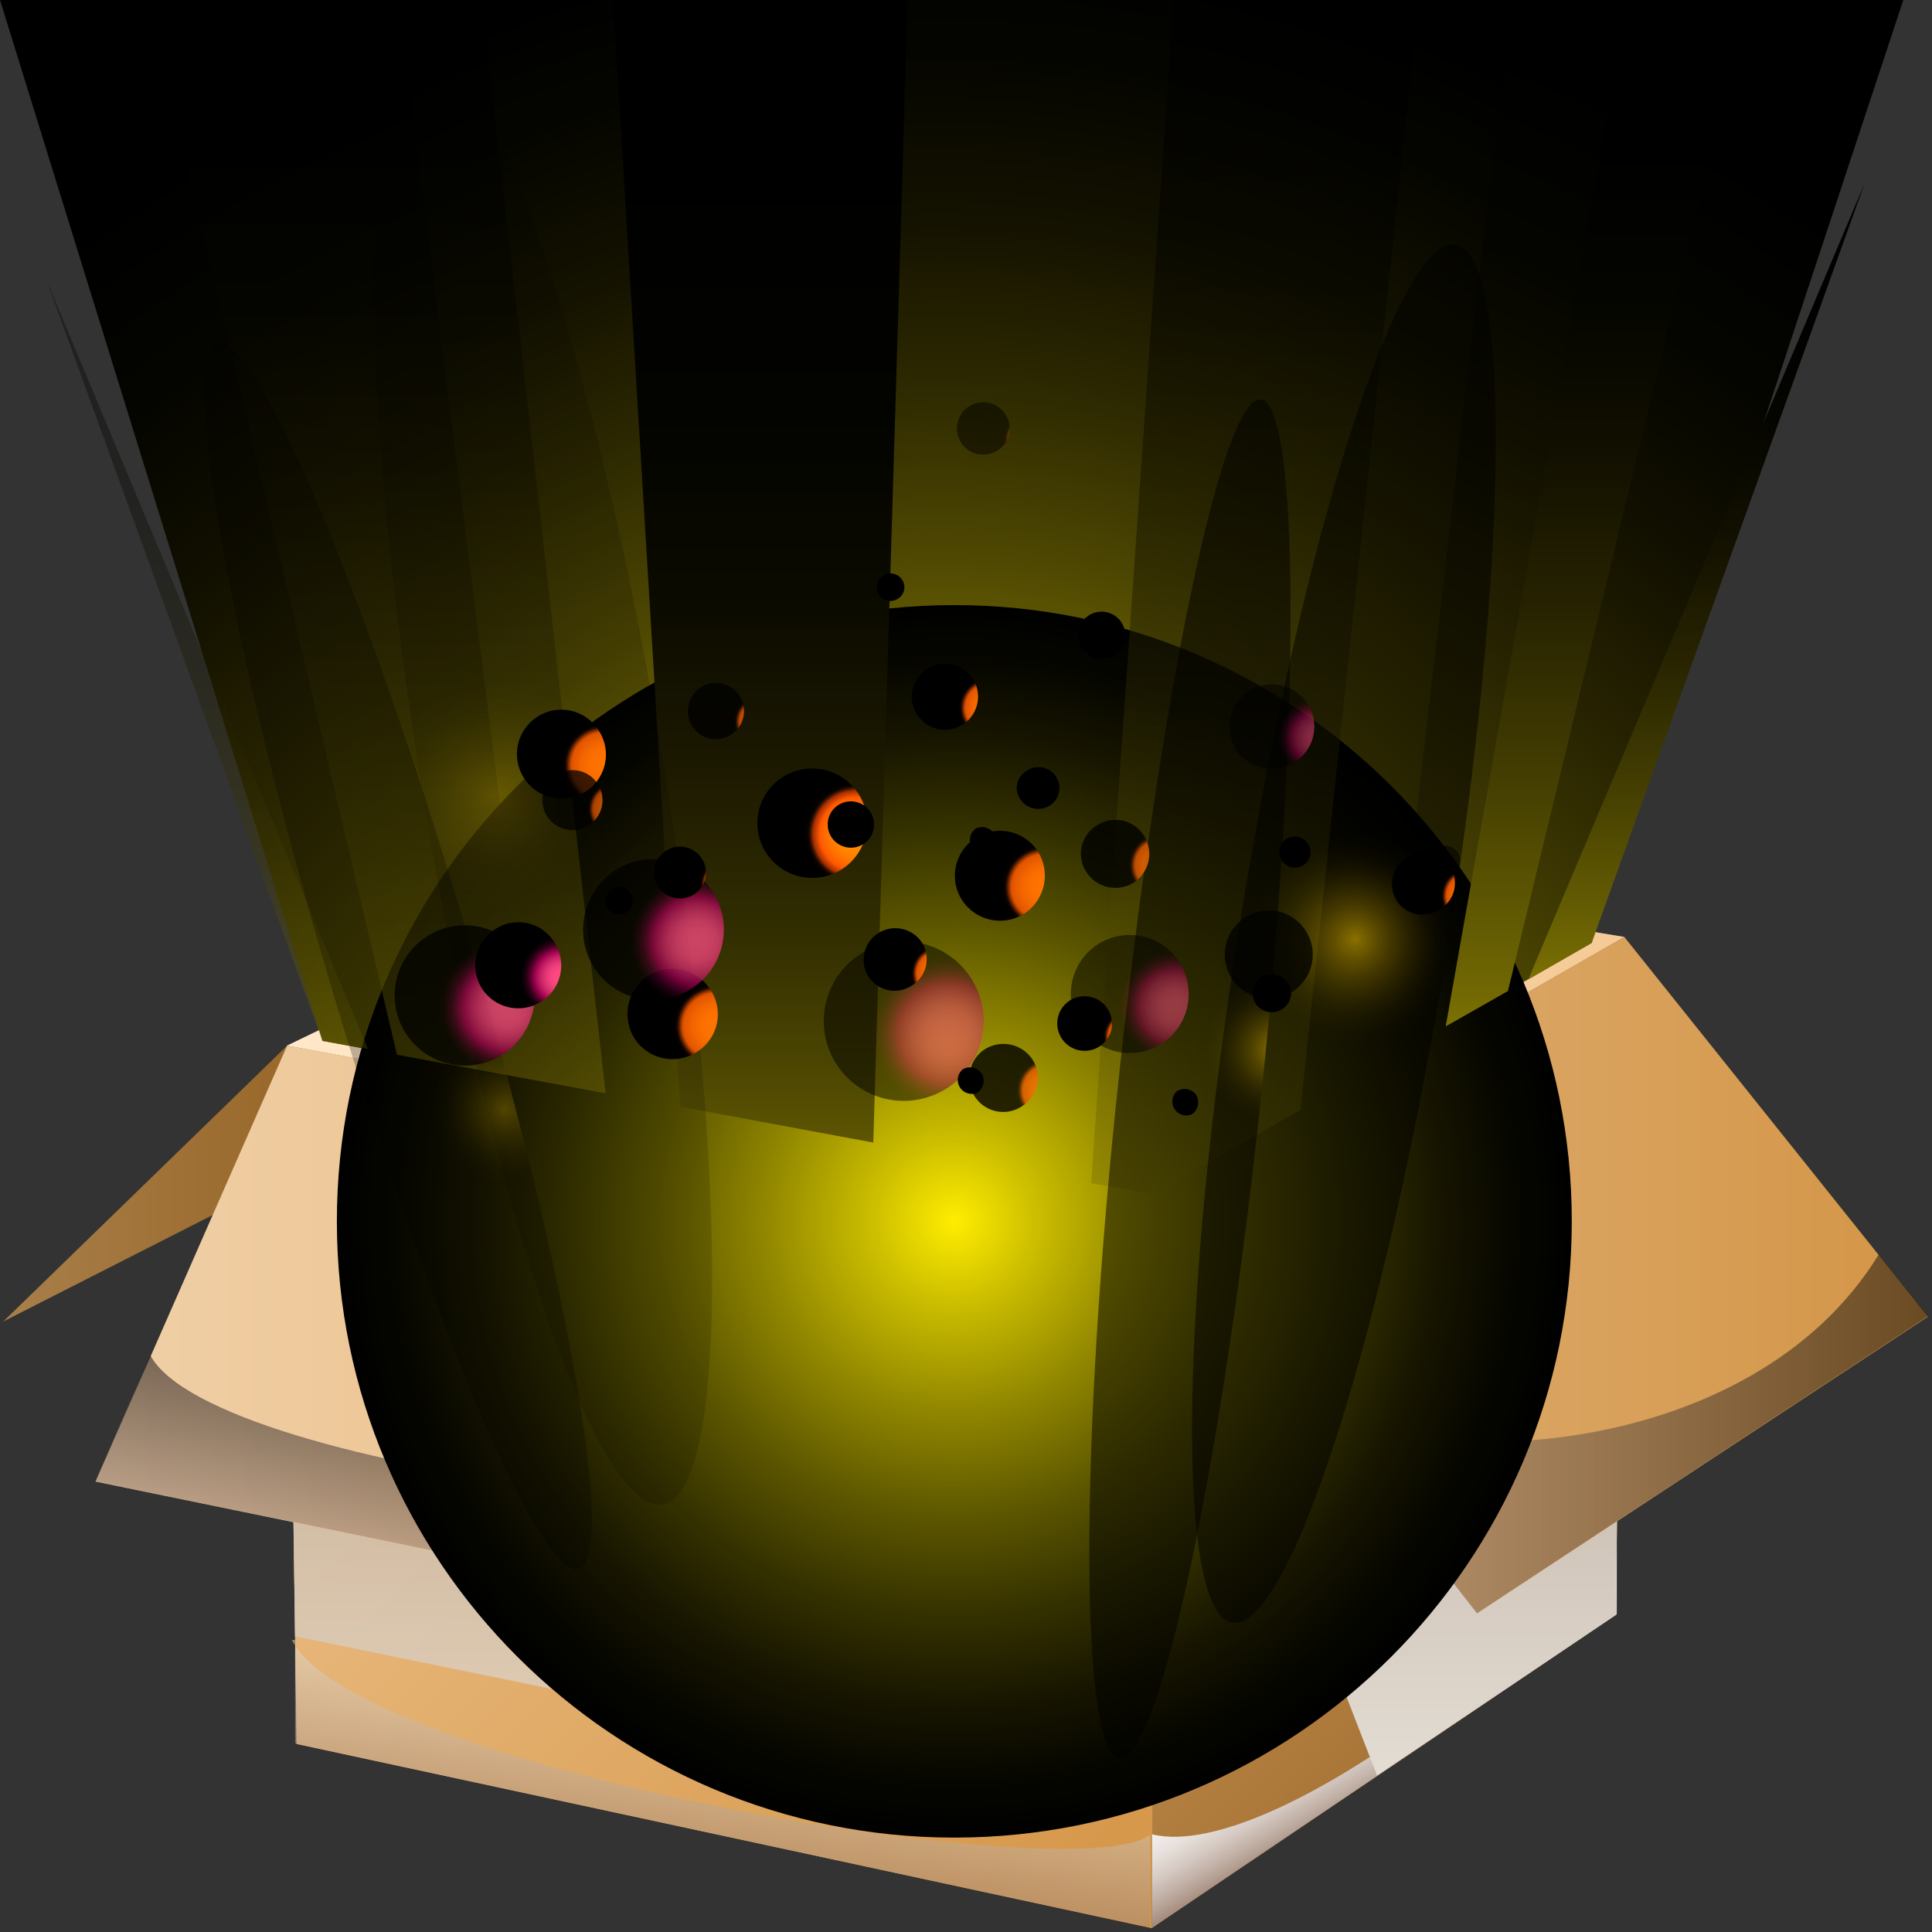 <svg xmlns="http://www.w3.org/2000/svg" width="94" height="94" viewBox="0 0 94 94"><rect x="0" y="0" width="94" height="94" fill="#333333" stroke="none"/><defs><linearGradient id="be7ga" x1=".16" x2="14.05" y1="57.6" y2="57.6" gradientUnits="userSpaceOnUse"><stop offset="0" stop-color="#a87f4a"/><stop offset="1" stop-color="#99682a"/></linearGradient><linearGradient id="be7gb" x1="13.96" x2="79.03" y1="48.79" y2="48.79" gradientUnits="userSpaceOnUse"><stop offset="0" stop-color="#ffe7c9"/><stop offset="1" stop-color="#f5ca95"/></linearGradient><linearGradient id="be7gc" x1="15.69" x2="77.44" y1="48.8" y2="48.8" gradientUnits="userSpaceOnUse"><stop offset="0" stop-color="#a37033"/><stop offset="1" stop-color="#a3753e"/></linearGradient><linearGradient id="be7gd" x1="56.72" x2="14.19" y1="93.11" y2="50.65" gradientUnits="userSpaceOnUse"><stop offset="0" stop-color="#d49546"/><stop offset="1" stop-color="#f0c692"/></linearGradient><linearGradient id="be7ge" x1="77.52" x2="56.35" y1="79.66" y2="58.54" gradientUnits="userSpaceOnUse"><stop offset="0" stop-color="#a37033"/><stop offset="1" stop-color="#d4a05f"/></linearGradient><linearGradient id="be7gf" x1="34.61" x2="35.76" y1="90.03" y2="83.57" gradientUnits="userSpaceOnUse"><stop offset="0" stop-color="#a48a7b"/><stop offset="1" stop-color="#e3ddd3"/></linearGradient><linearGradient id="be7gg" x1="68.9" x2="65.77" y1="86.36" y2="80.94" gradientUnits="userSpaceOnUse"><stop offset="0" stop-color="#a48a7b"/><stop offset=".15" stop-color="#beaca1"/><stop offset=".31" stop-color="#d6cac3"/><stop offset=".47" stop-color="#e8e1dd"/><stop offset=".64" stop-color="#f5f2f0"/><stop offset=".81" stop-color="#fcfcfb"/><stop offset="1" stop-color="#fff"/></linearGradient><linearGradient id="be7gh" x1="38.73" x2="77.44" y1="48.8" y2="48.8" gradientUnits="userSpaceOnUse"><stop offset="0" stop-color="#b38246"/><stop offset="1" stop-color="#e3ac68"/></linearGradient><linearGradient id="be7gi" x1="35.08" x2="35.08" y1="86.88" y2="50.88" gradientUnits="userSpaceOnUse"><stop offset="0" stop-color="#e3ddd3"/><stop offset="1" stop-color="#a48a7b"/></linearGradient><linearGradient id="be7gj" x1="67.63" x2="67.63" y1="86.38" y2="45.59" gradientUnits="userSpaceOnUse"><stop offset="0" stop-color="#e3ddd3"/><stop offset="1" stop-color="#a48a7b"/></linearGradient><linearGradient id="be7gk" x1="4.65" x2="56.22" y1="65.86" y2="65.86" gradientUnits="userSpaceOnUse"><stop offset="0" stop-color="#f0d0a8"/><stop offset="1" stop-color="#e6b06c"/></linearGradient><linearGradient id="be7gl" x1="56.22" x2="93.8" y1="62.05" y2="62.05" gradientUnits="userSpaceOnUse"><stop offset="0" stop-color="#deb27a"/><stop offset="1" stop-color="#d49546"/></linearGradient><linearGradient id="be7gm" x1="26.94" x2="28.74" y1="77.26" y2="67.02" gradientUnits="userSpaceOnUse"><stop offset="0" stop-color="#a48a7b"/><stop offset="1"/></linearGradient><linearGradient id="be7gn" x1="63.74" x2="93.81" y1="69.76" y2="69.76" gradientUnits="userSpaceOnUse"><stop offset="0" stop-color="#a48a7b"/><stop offset="1"/></linearGradient><radialGradient id="be7go" cx="46.72" cy="72.05" r="76.92" gradientUnits="userSpaceOnUse"><stop offset="0" stop-color="#ffe906"/><stop offset=".09" stop-color="#d7c405"/><stop offset=".22" stop-color="#9f9104"/><stop offset=".35" stop-color="#6e6503"/><stop offset=".49" stop-color="#464002"/><stop offset=".62" stop-color="#282401"/><stop offset=".74" stop-color="#121000"/><stop offset=".86" stop-color="#040400"/><stop offset=".97"/></radialGradient><radialGradient id="be7gp" cx="45.81" cy="57.05" r="61.86" gradientUnits="userSpaceOnUse"><stop offset="0" stop-color="#ffe906"/><stop offset=".03" stop-color="#f2dd06"/><stop offset=".18" stop-color="#b3a304"/><stop offset=".34" stop-color="#7c7103"/><stop offset=".48" stop-color="#504902"/><stop offset=".62" stop-color="#2d2901"/><stop offset=".75" stop-color="#141200"/><stop offset=".88" stop-color="#050500"/><stop offset=".97"/></radialGradient><radialGradient id="be7gq" cx="46.43" cy="59.43" r="30.04" gradientUnits="userSpaceOnUse"><stop offset="0" stop-color="#ffed00"/><stop offset=".13" stop-color="#cdbf00"/><stop offset=".31" stop-color="#908600"/><stop offset=".48" stop-color="#5c5600"/><stop offset=".64" stop-color="#343100"/><stop offset=".78" stop-color="#181600"/><stop offset=".91" stop-color="#060600"/><stop offset="1"/></radialGradient><linearGradient id="be7gr" x1="18.35" x2="18.35" y1="75.15" y2="5.39" gradientUnits="userSpaceOnUse"><stop offset="0" stop-color="#ffe906"/><stop offset=".04" stop-color="#edd806"/><stop offset=".19" stop-color="#afa004"/><stop offset=".34" stop-color="#7a6f03"/><stop offset=".48" stop-color="#4e4702"/><stop offset=".62" stop-color="#2c2801"/><stop offset=".75" stop-color="#141200"/><stop offset=".87" stop-color="#050500"/><stop offset=".97"/></linearGradient><linearGradient id="be7gs" x1="61.05" x2="61.05" y1="82.08" y2="5.89" gradientUnits="userSpaceOnUse"><stop offset="0" stop-color="#ffe906"/><stop offset=".03" stop-color="#f2dd06"/><stop offset=".18" stop-color="#b3a304"/><stop offset=".34" stop-color="#7c7103"/><stop offset=".48" stop-color="#504902"/><stop offset=".62" stop-color="#2d2901"/><stop offset=".75" stop-color="#141200"/><stop offset=".88" stop-color="#050500"/><stop offset=".97"/></linearGradient><linearGradient id="be7gt" x1="37.01" x2="37.01" y1="78.54" y2="5.63" gradientUnits="userSpaceOnUse"><stop offset="0" stop-color="#ffe906"/><stop offset=".07" stop-color="#d0be05"/><stop offset=".16" stop-color="#9f9204"/><stop offset=".25" stop-color="#756b03"/><stop offset=".35" stop-color="#514a02"/><stop offset=".45" stop-color="#332f01"/><stop offset=".56" stop-color="#1d1a01"/><stop offset=".67" stop-color="#0c0b00"/><stop offset=".8" stop-color="#030300"/><stop offset=".97"/></linearGradient><linearGradient id="be7gu" x1="77.68" x2="77.68" y1="70.6" y2="5.05" gradientUnits="userSpaceOnUse"><stop offset="0" stop-color="#ffe906"/><stop offset=".09" stop-color="#d7c405"/><stop offset=".22" stop-color="#9f9104"/><stop offset=".35" stop-color="#6e6503"/><stop offset=".49" stop-color="#464002"/><stop offset=".62" stop-color="#282401"/><stop offset=".74" stop-color="#121000"/><stop offset=".86" stop-color="#040400"/><stop offset=".97"/></linearGradient><linearGradient id="be7gv" x1="82.53" x2="82.53" y1="63.67" y2="12.84" gradientUnits="userSpaceOnUse"><stop offset="0" stop-color="#ffe906"/><stop offset=".09" stop-color="#d7c405"/><stop offset=".22" stop-color="#9f9104"/><stop offset=".35" stop-color="#6e6503"/><stop offset=".49" stop-color="#464002"/><stop offset=".62" stop-color="#282401"/><stop offset=".74" stop-color="#121000"/><stop offset=".86" stop-color="#040400"/><stop offset=".97"/></linearGradient><linearGradient id="be7gw" x1="10.07" x2="10.07" y1="66.48" y2="17.43" gradientUnits="userSpaceOnUse"><stop offset="0" stop-color="#ffe906"/><stop offset=".09" stop-color="#d7c405"/><stop offset=".22" stop-color="#9f9104"/><stop offset=".35" stop-color="#6e6503"/><stop offset=".49" stop-color="#464002"/><stop offset=".62" stop-color="#282401"/><stop offset=".74" stop-color="#121000"/><stop offset=".86" stop-color="#040400"/><stop offset=".97"/></linearGradient><radialGradient id="be7gx" cx="24.07" cy="38.71" r="5.86" gradientUnits="userSpaceOnUse"><stop offset="0" stop-color="#fc0"/><stop offset=".08" stop-color="#d9ae00"/><stop offset=".22" stop-color="#a08000"/><stop offset=".36" stop-color="#6f5900"/><stop offset=".5" stop-color="#473900"/><stop offset=".63" stop-color="#282000"/><stop offset=".76" stop-color="#120e00"/><stop offset=".89" stop-color="#050400"/><stop offset="1"/></radialGradient><radialGradient id="be7gy" cx="65.95" cy="45.7" r="5.09" gradientUnits="userSpaceOnUse"><stop offset="0" stop-color="#fc0"/><stop offset=".08" stop-color="#d9ae00"/><stop offset=".22" stop-color="#a08000"/><stop offset=".36" stop-color="#6f5900"/><stop offset=".5" stop-color="#473900"/><stop offset=".63" stop-color="#282000"/><stop offset=".76" stop-color="#120e00"/><stop offset=".89" stop-color="#050400"/><stop offset="1"/></radialGradient><radialGradient id="be7gz" cx="24.54" cy="53.97" r="3.55" gradientUnits="userSpaceOnUse"><stop offset="0" stop-color="#fc0"/><stop offset=".08" stop-color="#d9ae00"/><stop offset=".22" stop-color="#a08000"/><stop offset=".36" stop-color="#6f5900"/><stop offset=".5" stop-color="#473900"/><stop offset=".63" stop-color="#282000"/><stop offset=".76" stop-color="#120e00"/><stop offset=".89" stop-color="#050400"/><stop offset="1"/></radialGradient><radialGradient id="be7gA" cx="62.17" cy="51.06" r="3.56" gradientUnits="userSpaceOnUse"><stop offset="0" stop-color="#fc0"/><stop offset=".08" stop-color="#d9ae00"/><stop offset=".22" stop-color="#a08000"/><stop offset=".36" stop-color="#6f5900"/><stop offset=".5" stop-color="#473900"/><stop offset=".63" stop-color="#282000"/><stop offset=".76" stop-color="#120e00"/><stop offset=".89" stop-color="#050400"/><stop offset="1"/></radialGradient><radialGradient id="be7gB" cx="34.85" cy="49.92" r="2.2" gradientUnits="userSpaceOnUse"><stop offset=".03" stop-color="#ff7300"/><stop offset=".3" stop-color="#fc7000"/><stop offset=".52" stop-color="#f26500"/><stop offset=".73" stop-color="#e15400"/><stop offset=".8" stop-color="#832d00"/><stop offset=".81" stop-color="#622100"/><stop offset=".82" stop-color="#591e00"/><stop offset=".83" stop-color="#561d00"/><stop offset=".84" stop-color="#3b1400"/><stop offset=".85" stop-color="#250c00"/><stop offset=".87" stop-color="#140700"/><stop offset=".89" stop-color="#090300"/><stop offset=".92" stop-color="#020100"/><stop offset="1"/></radialGradient><radialGradient id="be7gC" cx="51" cy="53.05" r="1.67" gradientUnits="userSpaceOnUse"><stop offset=".03" stop-color="#ff7300"/><stop offset=".3" stop-color="#fc7000"/><stop offset=".52" stop-color="#f26500"/><stop offset=".73" stop-color="#e15400"/><stop offset=".8" stop-color="#832d00"/><stop offset=".81" stop-color="#622100"/><stop offset=".82" stop-color="#591e00"/><stop offset=".83" stop-color="#561d00"/><stop offset=".84" stop-color="#3b1400"/><stop offset=".85" stop-color="#250c00"/><stop offset=".87" stop-color="#140700"/><stop offset=".89" stop-color="#090300"/><stop offset=".92" stop-color="#020100"/><stop offset="1"/></radialGradient><radialGradient id="be7gD" cx="36.98" cy="35.11" r="1.36" gradientUnits="userSpaceOnUse"><stop offset=".03" stop-color="#ff7300"/><stop offset=".3" stop-color="#fc7000"/><stop offset=".52" stop-color="#f26500"/><stop offset=".73" stop-color="#e15400"/><stop offset=".8" stop-color="#832d00"/><stop offset=".81" stop-color="#622100"/><stop offset=".82" stop-color="#591e00"/><stop offset=".83" stop-color="#561d00"/><stop offset=".84" stop-color="#3b1400"/><stop offset=".85" stop-color="#250c00"/><stop offset=".87" stop-color="#140700"/><stop offset=".89" stop-color="#090300"/><stop offset=".92" stop-color="#020100"/><stop offset="1"/></radialGradient><radialGradient id="be7gE" cx="56.47" cy="42.1" r="1.68" gradientUnits="userSpaceOnUse"><stop offset=".03" stop-color="#ff7300"/><stop offset=".3" stop-color="#fc7000"/><stop offset=".52" stop-color="#f26500"/><stop offset=".73" stop-color="#e15400"/><stop offset=".8" stop-color="#832d00"/><stop offset=".81" stop-color="#622100"/><stop offset=".82" stop-color="#591e00"/><stop offset=".83" stop-color="#561d00"/><stop offset=".84" stop-color="#3b1400"/><stop offset=".85" stop-color="#250c00"/><stop offset=".87" stop-color="#140700"/><stop offset=".89" stop-color="#090300"/><stop offset=".92" stop-color="#020100"/><stop offset="1"/></radialGradient><radialGradient id="be7gF" cx="48.16" cy="34.44" r="1.62" gradientUnits="userSpaceOnUse"><stop offset=".03" stop-color="#ff7300"/><stop offset=".3" stop-color="#fc7000"/><stop offset=".52" stop-color="#f26500"/><stop offset=".73" stop-color="#e15400"/><stop offset=".8" stop-color="#832d00"/><stop offset=".81" stop-color="#622100"/><stop offset=".82" stop-color="#591e00"/><stop offset=".83" stop-color="#561d00"/><stop offset=".84" stop-color="#3b1400"/><stop offset=".85" stop-color="#250c00"/><stop offset=".87" stop-color="#140700"/><stop offset=".89" stop-color="#090300"/><stop offset=".92" stop-color="#020100"/><stop offset="1"/></radialGradient><radialGradient id="be7gG" cx="46.13" cy="50.26" r="3.9" gradientUnits="userSpaceOnUse"><stop offset=".03" stop-color="#ff4a84"/><stop offset=".16" stop-color="#fc4882"/><stop offset=".28" stop-color="#f1407d"/><stop offset=".38" stop-color="#df3373"/><stop offset=".48" stop-color="#c72166"/><stop offset=".58" stop-color="#a70a55"/><stop offset=".62" stop-color="#99004d"/><stop offset=".64" stop-color="#8b0046"/><stop offset=".71" stop-color="#5a002d"/><stop offset=".78" stop-color="#33001a"/><stop offset=".85" stop-color="#17000c"/><stop offset=".91" stop-color="#060003"/><stop offset=".95"/></radialGradient><radialGradient id="be7gH" cx="57.17" cy="48.96" r="2.88" gradientUnits="userSpaceOnUse"><stop offset=".03" stop-color="#ff4a84"/><stop offset=".16" stop-color="#fc4882"/><stop offset=".28" stop-color="#f1407d"/><stop offset=".38" stop-color="#df3373"/><stop offset=".48" stop-color="#c72166"/><stop offset=".58" stop-color="#a70a55"/><stop offset=".62" stop-color="#99004d"/><stop offset=".64" stop-color="#8b0046"/><stop offset=".71" stop-color="#5a002d"/><stop offset=".78" stop-color="#33001a"/><stop offset=".85" stop-color="#17000c"/><stop offset=".91" stop-color="#060003"/><stop offset=".95"/></radialGradient><radialGradient id="be7gI" cx="64.13" cy="35.87" r="2.07" gradientUnits="userSpaceOnUse"><stop offset=".03" stop-color="#ff4a84"/><stop offset=".16" stop-color="#fc4882"/><stop offset=".28" stop-color="#f1407d"/><stop offset=".38" stop-color="#df3373"/><stop offset=".48" stop-color="#c72166"/><stop offset=".58" stop-color="#a70a55"/><stop offset=".62" stop-color="#99004d"/><stop offset=".64" stop-color="#8b0046"/><stop offset=".71" stop-color="#5a002d"/><stop offset=".78" stop-color="#33001a"/><stop offset=".85" stop-color="#17000c"/><stop offset=".91" stop-color="#060003"/><stop offset=".95"/></radialGradient><radialGradient id="be7gJ" cx="24.66" cy="49.01" r="3.43" gradientUnits="userSpaceOnUse"><stop offset=".03" stop-color="#ff4a84"/><stop offset=".16" stop-color="#fc4882"/><stop offset=".28" stop-color="#f1407d"/><stop offset=".38" stop-color="#df3373"/><stop offset=".48" stop-color="#c72166"/><stop offset=".58" stop-color="#a70a55"/><stop offset=".62" stop-color="#99004d"/><stop offset=".64" stop-color="#8b0046"/><stop offset=".71" stop-color="#5a002d"/><stop offset=".78" stop-color="#33001a"/><stop offset=".85" stop-color="#17000c"/><stop offset=".91" stop-color="#060003"/><stop offset=".95"/></radialGradient><radialGradient id="be7gK" cx="65.89" cy="45.49" r="2.12" gradientUnits="userSpaceOnUse"><stop offset=".03" stop-color="#ff4a84"/><stop offset=".16" stop-color="#fc4882"/><stop offset=".28" stop-color="#f1407d"/><stop offset=".38" stop-color="#df3373"/><stop offset=".48" stop-color="#c72166"/><stop offset=".58" stop-color="#a70a55"/><stop offset=".62" stop-color="#99004d"/><stop offset=".64" stop-color="#8b0046"/><stop offset=".71" stop-color="#5a002d"/><stop offset=".78" stop-color="#33001a"/><stop offset=".85" stop-color="#17000c"/><stop offset=".91" stop-color="#060003"/><stop offset=".95"/></radialGradient><radialGradient id="be7gL" cx="45.7" cy="47.36" r="1.49" gradientUnits="userSpaceOnUse"><stop offset=".03" stop-color="#ff7300"/><stop offset=".3" stop-color="#fc7000"/><stop offset=".52" stop-color="#f26500"/><stop offset=".73" stop-color="#e15400"/><stop offset=".8" stop-color="#832d00"/><stop offset=".81" stop-color="#622100"/><stop offset=".82" stop-color="#591e00"/><stop offset=".83" stop-color="#561d00"/><stop offset=".84" stop-color="#3b1400"/><stop offset=".85" stop-color="#250c00"/><stop offset=".87" stop-color="#140700"/><stop offset=".89" stop-color="#090300"/><stop offset=".92" stop-color="#020100"/><stop offset="1"/></radialGradient><radialGradient id="be7gM" cx="50.83" cy="43.16" r="2.2" gradientUnits="userSpaceOnUse"><stop offset=".03" stop-color="#ff7300"/><stop offset=".3" stop-color="#fc7000"/><stop offset=".52" stop-color="#f26500"/><stop offset=".73" stop-color="#e15400"/><stop offset=".8" stop-color="#832d00"/><stop offset=".81" stop-color="#622100"/><stop offset=".82" stop-color="#591e00"/><stop offset=".83" stop-color="#561d00"/><stop offset=".84" stop-color="#3b1400"/><stop offset=".85" stop-color="#250c00"/><stop offset=".87" stop-color="#140700"/><stop offset=".89" stop-color="#090300"/><stop offset=".92" stop-color="#020100"/><stop offset="1"/></radialGradient><radialGradient id="be7gN" cx="71.48" cy="43.58" r="1.49" gradientUnits="userSpaceOnUse"><stop offset=".03" stop-color="#ff7300"/><stop offset=".3" stop-color="#fc7000"/><stop offset=".52" stop-color="#f26500"/><stop offset=".73" stop-color="#e15400"/><stop offset=".8" stop-color="#832d00"/><stop offset=".81" stop-color="#622100"/><stop offset=".82" stop-color="#591e00"/><stop offset=".83" stop-color="#561d00"/><stop offset=".84" stop-color="#3b1400"/><stop offset=".85" stop-color="#250c00"/><stop offset=".87" stop-color="#140700"/><stop offset=".89" stop-color="#090300"/><stop offset=".92" stop-color="#020100"/><stop offset="1"/></radialGradient><radialGradient id="be7gO" cx="41.67" cy="40.58" r="2.67" gradientUnits="userSpaceOnUse"><stop offset=".03" stop-color="#ff9100"/><stop offset=".22" stop-color="#ff8e00"/><stop offset=".38" stop-color="#ff8300"/><stop offset=".53" stop-color="#ff7100"/><stop offset=".67" stop-color="#ff5900"/><stop offset=".8" stop-color="#9d2a00"/><stop offset=".81" stop-color="#621f00"/><stop offset=".82" stop-color="#591d00"/><stop offset=".83" stop-color="#561d00"/><stop offset=".84" stop-color="#3b1400"/><stop offset=".85" stop-color="#250c00"/><stop offset=".87" stop-color="#140700"/><stop offset=".89" stop-color="#090300"/><stop offset=".92" stop-color="#020100"/><stop offset="1"/></radialGradient><radialGradient id="be7gP" cx="49.38" cy="53.11" r=".68" gradientUnits="userSpaceOnUse"><stop offset=".03" stop-color="#ff7300"/><stop offset=".3" stop-color="#fc7000"/><stop offset=".52" stop-color="#f26500"/><stop offset=".73" stop-color="#e15400"/><stop offset=".8" stop-color="#832d00"/><stop offset=".81" stop-color="#622100"/><stop offset=".82" stop-color="#591e00"/><stop offset=".83" stop-color="#561d00"/><stop offset=".84" stop-color="#3b1400"/><stop offset=".85" stop-color="#250c00"/><stop offset=".87" stop-color="#140700"/><stop offset=".89" stop-color="#090300"/><stop offset=".92" stop-color="#020100"/><stop offset="1"/></radialGradient><radialGradient id="be7gQ" cx="59.86" cy="54.24" r=".68" gradientUnits="userSpaceOnUse"><stop offset=".03" stop-color="#ff7300"/><stop offset=".3" stop-color="#fc7000"/><stop offset=".52" stop-color="#f26500"/><stop offset=".73" stop-color="#e15400"/><stop offset=".8" stop-color="#832d00"/><stop offset=".81" stop-color="#622100"/><stop offset=".82" stop-color="#591e00"/><stop offset=".83" stop-color="#561d00"/><stop offset=".84" stop-color="#3b1400"/><stop offset=".85" stop-color="#250c00"/><stop offset=".87" stop-color="#140700"/><stop offset=".89" stop-color="#090300"/><stop offset=".92" stop-color="#020100"/><stop offset="1"/></radialGradient><radialGradient id="be7gR" cx="66.05" cy="47.42" r=".94" gradientUnits="userSpaceOnUse"><stop offset=".03" stop-color="#ff7300"/><stop offset=".3" stop-color="#fc7000"/><stop offset=".52" stop-color="#f26500"/><stop offset=".73" stop-color="#e15400"/><stop offset=".8" stop-color="#832d00"/><stop offset=".81" stop-color="#622100"/><stop offset=".82" stop-color="#591e00"/><stop offset=".83" stop-color="#561d00"/><stop offset=".84" stop-color="#3b1400"/><stop offset=".85" stop-color="#250c00"/><stop offset=".87" stop-color="#140700"/><stop offset=".89" stop-color="#090300"/><stop offset=".92" stop-color="#020100"/><stop offset="1"/></radialGradient><radialGradient id="be7gS" cx="50.03" cy="41.44" r=".68" gradientUnits="userSpaceOnUse"><stop offset=".03" stop-color="#ff7300"/><stop offset=".3" stop-color="#fc7000"/><stop offset=".52" stop-color="#f26500"/><stop offset=".73" stop-color="#e15400"/><stop offset=".8" stop-color="#832d00"/><stop offset=".81" stop-color="#622100"/><stop offset=".82" stop-color="#591e00"/><stop offset=".83" stop-color="#561d00"/><stop offset=".84" stop-color="#3b1400"/><stop offset=".85" stop-color="#250c00"/><stop offset=".87" stop-color="#140700"/><stop offset=".89" stop-color="#090300"/><stop offset=".92" stop-color="#020100"/><stop offset="1"/></radialGradient><radialGradient id="be7gT" cx="47.42" cy="27.58" r=".68" gradientUnits="userSpaceOnUse"><stop offset=".03" stop-color="#ff7300"/><stop offset=".3" stop-color="#fc7000"/><stop offset=".52" stop-color="#f26500"/><stop offset=".73" stop-color="#e15400"/><stop offset=".8" stop-color="#832d00"/><stop offset=".81" stop-color="#622100"/><stop offset=".82" stop-color="#591e00"/><stop offset=".83" stop-color="#561d00"/><stop offset=".84" stop-color="#3b1400"/><stop offset=".85" stop-color="#250c00"/><stop offset=".87" stop-color="#140700"/><stop offset=".89" stop-color="#090300"/><stop offset=".92" stop-color="#020100"/><stop offset="1"/></radialGradient><radialGradient id="be7gU" cx="32.21" cy="44.37" r=".68" gradientUnits="userSpaceOnUse"><stop offset=".03" stop-color="#ff7300"/><stop offset=".3" stop-color="#fc7000"/><stop offset=".52" stop-color="#f26500"/><stop offset=".73" stop-color="#e15400"/><stop offset=".8" stop-color="#832d00"/><stop offset=".81" stop-color="#622100"/><stop offset=".82" stop-color="#591e00"/><stop offset=".83" stop-color="#561d00"/><stop offset=".84" stop-color="#3b1400"/><stop offset=".85" stop-color="#250c00"/><stop offset=".87" stop-color="#140700"/><stop offset=".89" stop-color="#090300"/><stop offset=".92" stop-color="#020100"/><stop offset="1"/></radialGradient><radialGradient id="be7gV" cx="50.04" cy="21.39" r="1.28" gradientUnits="userSpaceOnUse"><stop offset=".03" stop-color="#ff7300"/><stop offset=".3" stop-color="#fc7000"/><stop offset=".52" stop-color="#f26500"/><stop offset=".73" stop-color="#e15400"/><stop offset=".8" stop-color="#832d00"/><stop offset=".81" stop-color="#622100"/><stop offset=".82" stop-color="#591e00"/><stop offset=".83" stop-color="#561d00"/><stop offset=".84" stop-color="#3b1400"/><stop offset=".85" stop-color="#250c00"/><stop offset=".87" stop-color="#140700"/><stop offset=".89" stop-color="#090300"/><stop offset=".92" stop-color="#020100"/><stop offset="1"/></radialGradient><radialGradient id="be7gW" cx="29.4" cy="37.22" r="2.17" gradientUnits="userSpaceOnUse"><stop offset=".03" stop-color="#ff7300"/><stop offset=".3" stop-color="#fc7000"/><stop offset=".52" stop-color="#f26500"/><stop offset=".73" stop-color="#e15400"/><stop offset=".8" stop-color="#832d00"/><stop offset=".81" stop-color="#622100"/><stop offset=".82" stop-color="#591e00"/><stop offset=".83" stop-color="#561d00"/><stop offset=".84" stop-color="#3b1400"/><stop offset=".85" stop-color="#250c00"/><stop offset=".87" stop-color="#140700"/><stop offset=".89" stop-color="#090300"/><stop offset=".92" stop-color="#020100"/><stop offset="1"/></radialGradient><radialGradient id="be7gX" cx="29.95" cy="39.36" r="1.47" gradientUnits="userSpaceOnUse"><stop offset=".03" stop-color="#ff7300"/><stop offset=".3" stop-color="#fc7000"/><stop offset=".52" stop-color="#f26500"/><stop offset=".73" stop-color="#e15400"/><stop offset=".8" stop-color="#832d00"/><stop offset=".81" stop-color="#622100"/><stop offset=".82" stop-color="#591e00"/><stop offset=".83" stop-color="#561d00"/><stop offset=".84" stop-color="#3b1400"/><stop offset=".85" stop-color="#250c00"/><stop offset=".87" stop-color="#140700"/><stop offset=".89" stop-color="#090300"/><stop offset=".92" stop-color="#020100"/><stop offset="1"/></radialGradient><radialGradient id="be7gY" cx="55.93" cy="31.42" r="1.15" gradientUnits="userSpaceOnUse"><stop offset=".03" stop-color="#ff7300"/><stop offset=".3" stop-color="#fc7000"/><stop offset=".52" stop-color="#f26500"/><stop offset=".73" stop-color="#e15400"/><stop offset=".8" stop-color="#832d00"/><stop offset=".81" stop-color="#622100"/><stop offset=".82" stop-color="#591e00"/><stop offset=".83" stop-color="#561d00"/><stop offset=".84" stop-color="#3b1400"/><stop offset=".85" stop-color="#250c00"/><stop offset=".87" stop-color="#140700"/><stop offset=".89" stop-color="#090300"/><stop offset=".92" stop-color="#020100"/><stop offset="1"/></radialGradient><radialGradient id="be7gZ" cx="65.22" cy="42.03" r=".78" gradientUnits="userSpaceOnUse"><stop offset=".03" stop-color="#ff7300"/><stop offset=".3" stop-color="#fc7000"/><stop offset=".52" stop-color="#f26500"/><stop offset=".73" stop-color="#e15400"/><stop offset=".8" stop-color="#832d00"/><stop offset=".81" stop-color="#622100"/><stop offset=".82" stop-color="#591e00"/><stop offset=".83" stop-color="#561d00"/><stop offset=".84" stop-color="#3b1400"/><stop offset=".85" stop-color="#250c00"/><stop offset=".87" stop-color="#140700"/><stop offset=".89" stop-color="#090300"/><stop offset=".92" stop-color="#020100"/><stop offset="1"/></radialGradient><radialGradient id="be7gaa" cx="27.3" cy="47.54" r="2.09" gradientUnits="userSpaceOnUse"><stop offset=".03" stop-color="#ff4a84"/><stop offset=".16" stop-color="#fc4882"/><stop offset=".28" stop-color="#f1407d"/><stop offset=".38" stop-color="#df3373"/><stop offset=".48" stop-color="#c72166"/><stop offset=".58" stop-color="#a70a55"/><stop offset=".62" stop-color="#99004d"/><stop offset=".64" stop-color="#8b0046"/><stop offset=".71" stop-color="#5a002d"/><stop offset=".78" stop-color="#33001a"/><stop offset=".85" stop-color="#17000c"/><stop offset=".91" stop-color="#060003"/><stop offset=".95"/></radialGradient><radialGradient id="be7gab" cx="43.56" cy="40.66" r="1.12" gradientUnits="userSpaceOnUse"><stop offset=".03" stop-color="#ff7300"/><stop offset=".3" stop-color="#fc7000"/><stop offset=".52" stop-color="#f26500"/><stop offset=".73" stop-color="#e15400"/><stop offset=".8" stop-color="#832d00"/><stop offset=".81" stop-color="#622100"/><stop offset=".82" stop-color="#591e00"/><stop offset=".83" stop-color="#561d00"/><stop offset=".84" stop-color="#3b1400"/><stop offset=".85" stop-color="#250c00"/><stop offset=".87" stop-color="#140700"/><stop offset=".89" stop-color="#090300"/><stop offset=".92" stop-color="#020100"/><stop offset="1"/></radialGradient><radialGradient id="be7gac" cx="54.92" cy="50.43" r="1.34" gradientUnits="userSpaceOnUse"><stop offset=".03" stop-color="#ff7300"/><stop offset=".3" stop-color="#fc7000"/><stop offset=".52" stop-color="#f26500"/><stop offset=".73" stop-color="#e15400"/><stop offset=".8" stop-color="#832d00"/><stop offset=".81" stop-color="#622100"/><stop offset=".82" stop-color="#591e00"/><stop offset=".83" stop-color="#561d00"/><stop offset=".84" stop-color="#3b1400"/><stop offset=".85" stop-color="#250c00"/><stop offset=".87" stop-color="#140700"/><stop offset=".89" stop-color="#090300"/><stop offset=".92" stop-color="#020100"/><stop offset="1"/></radialGradient><radialGradient id="be7gad" cx="52.68" cy="38.89" r="1.02" gradientUnits="userSpaceOnUse"><stop offset=".03" stop-color="#ff7300"/><stop offset=".3" stop-color="#fc7000"/><stop offset=".52" stop-color="#f26500"/><stop offset=".73" stop-color="#e15400"/><stop offset=".8" stop-color="#832d00"/><stop offset=".81" stop-color="#622100"/><stop offset=".82" stop-color="#591e00"/><stop offset=".83" stop-color="#561d00"/><stop offset=".84" stop-color="#3b1400"/><stop offset=".85" stop-color="#250c00"/><stop offset=".87" stop-color="#140700"/><stop offset=".89" stop-color="#090300"/><stop offset=".92" stop-color="#020100"/><stop offset="1"/></radialGradient><radialGradient id="be7gae" cx="72.55" cy="42.45" r=".76" gradientUnits="userSpaceOnUse"><stop offset=".03" stop-color="#ff7300"/><stop offset=".3" stop-color="#fc7000"/><stop offset=".52" stop-color="#f26500"/><stop offset=".73" stop-color="#e15400"/><stop offset=".8" stop-color="#832d00"/><stop offset=".81" stop-color="#622100"/><stop offset=".82" stop-color="#591e00"/><stop offset=".83" stop-color="#561d00"/><stop offset=".84" stop-color="#3b1400"/><stop offset=".85" stop-color="#250c00"/><stop offset=".87" stop-color="#140700"/><stop offset=".89" stop-color="#090300"/><stop offset=".92" stop-color="#020100"/><stop offset="1"/></radialGradient><radialGradient id="be7gaf" cx="33.93" cy="45.79" r="3.43" gradientUnits="userSpaceOnUse"><stop offset=".03" stop-color="#ff4a84"/><stop offset=".16" stop-color="#fc4882"/><stop offset=".28" stop-color="#f1407d"/><stop offset=".38" stop-color="#df3373"/><stop offset=".48" stop-color="#c72166"/><stop offset=".58" stop-color="#a70a55"/><stop offset=".62" stop-color="#99004d"/><stop offset=".64" stop-color="#8b0046"/><stop offset=".71" stop-color="#5a002d"/><stop offset=".78" stop-color="#33001a"/><stop offset=".85" stop-color="#17000c"/><stop offset=".91" stop-color="#060003"/><stop offset=".95"/></radialGradient><radialGradient id="be7gag" cx="35.24" cy="43.01" r="1.26" gradientUnits="userSpaceOnUse"><stop offset=".03" stop-color="#ff7300"/><stop offset=".3" stop-color="#fc7000"/><stop offset=".52" stop-color="#f26500"/><stop offset=".73" stop-color="#e15400"/><stop offset=".8" stop-color="#832d00"/><stop offset=".81" stop-color="#622100"/><stop offset=".82" stop-color="#591e00"/><stop offset=".83" stop-color="#561d00"/><stop offset=".84" stop-color="#3b1400"/><stop offset=".85" stop-color="#250c00"/><stop offset=".87" stop-color="#140700"/><stop offset=".89" stop-color="#090300"/><stop offset=".92" stop-color="#020100"/><stop offset="1"/></radialGradient></defs><g><g><g><path fill="url(#be7ga)" d="M13.967 50.88L.16 64.296l13.886-7.06z"/></g><g><path fill="#999" d="M13.96 50.877l.47 33.97 41.604 8.96 22.577-15.239.418-32.98-40.3-6.668z"/></g><g><path fill="url(#be7gb)" d="M13.96 50.877l42.257 7.789 22.812-13.077-40.3-6.669z"/></g><g><path fill="url(#be7gc)" d="M15.69 50.645l40.43 7.45 21.324-12.217-38.629-6.408z"/></g><g><path fill="url(#be7gd)" d="M56.034 93.81l.183-35.141L13.96 50.88l.47 33.97z"/></g><g><path fill="url(#be7ge)" d="M56.223 58.667l-.183 35.141L78.617 78.57l.418-32.979z"/></g><g opacity=".5"><path fill="url(#be7gf)" d="M14.357 79.79v5.028l41.604 8.96v-4.506c-3.706 2.762-38.707-3.334-41.761-9.482z"/></g><g><path fill="url(#be7gg)" d="M78.663 73.49v5.054L56.06 93.783V89.25c6.03 1.459 21.48-11.019 22.681-15.63z"/></g><g><path fill="url(#be7gh)" d="M38.808 39.47l-.078 15.422 17.383 3.204 21.324-12.218z"/></g><g opacity=".75"><path fill="url(#be7gi)" d="M13.96 50.88l.392 28.733 35.47 7.268 6.395-28.212z"/></g><g><path fill="url(#be7gj)" d="M56.22 58.667L67 86.384l11.614-7.815.418-32.979z"/></g><g><path fill="url(#be7gk)" d="M13.968 50.88L4.65 72.085l42.648 8.753 8.927-22.17z"/></g><g><path fill="url(#be7gl)" d="M56.22 58.667l15.66 19.824L93.805 64.06 79.032 45.59z"/></g><g opacity=".6"><path fill="url(#be7gm)" d="M7.26 65.98l-2.61 6.096 42.648 8.753 3.968-9.847c-7.83 4.897-40.822.65-43.928-5.002z"/></g><g opacity=".5"><path fill="url(#be7gn)" d="M63.74 68.204c5.403 3.517 21.48 2.917 27.667-7.164l2.401 2.996-21.95 14.457-8.118-10.42z"/></g><g><path fill="url(#be7go)" d="M92.605 0H0l15.687 50.641 40.43 7.45L77.44 45.874z"/></g><g><path fill="url(#be7gp)" d="M73.529 0H19.37l6.656 52.543L56.12 58.09l11.406-6.538z"/></g><g><g><path fill="url(#be7gq)" d="M46.432 89.407c16.592 0 30.042-13.424 30.042-29.983 0-16.56-13.45-29.984-30.042-29.984-16.592 0-30.042 13.424-30.042 29.983 0 16.56 13.45 29.984 30.042 29.984z"/></g></g><g opacity=".5"><path fill="url(#be7gr)" d="M23.439 0H7.23l12.085 51.318 10.153 1.876z"/></g><g opacity=".5"><path fill="url(#be7gs)" d="M57.11 0h11.928l-5.769 54.002-7.151 4.09-3.028-.522z"/></g><g><path fill="url(#be7gt)" d="M44.16 0H29.83l3.263 53.845 9.396 1.746z"/></g><g><path fill="url(#be7gu)" d="M85.009 0h-5.82L70.34 49.938l3.028-1.72z"/></g><g><path fill="url(#be7gv)" d="M90.725 8.91L74.36 47.646l3.08-1.771z"/></g><g opacity=".35"><path fill="url(#be7gw)" d="M2.27 13.65l15.634 37.382-2.218-.391z"/></g><g><g opacity=".15"><path fill="url(#be7gx)" d="M32.239 36.909c3.21 19.511 3.21 35.766 0 36.287-3.21.521-8.43-14.848-11.641-34.386-3.21-19.537-3.21-35.766 0-36.287 3.21-.521 8.43 14.874 11.64 34.386z"/></g><g opacity=".5"><path fill="url(#be7gy)" d="M70.401 46.234c2.998-18.516 3.185-33.888.416-34.335-2.768-.446-7.443 14.202-10.442 32.718-2.998 18.516-3.184 33.888-.416 34.335 2.769.446 7.444-14.202 10.442-32.718z"/></g><g opacity=".25"><path fill="url(#be7gz)" d="M22.755 45.536c4.855 16.463 7.282 30.244 5.403 30.79-1.88.548-7.334-12.347-12.19-28.81-4.854-16.464-7.281-30.245-5.402-30.818 1.88-.573 7.334 12.374 12.19 28.838z"/></g><g opacity=".5"><path fill="url(#be7gA)" d="M61.411 52.853c-1.905 18.235-5.011 32.875-6.943 32.693-1.931-.183-1.983-15.161 0-33.422 1.984-18.261 4.985-32.823 6.865-32.693 1.879.13 1.983 15.16.078 33.422z"/></g></g><g><path fill="url(#be7gB)" d="M33.933 51.163a2.195 2.195 0 0 1-3.054-.625 2.237 2.237 0 0 1 .627-3.048 2.222 2.222 0 0 1 3.053.652 2.16 2.16 0 0 1-.626 3.021z"/></g><g opacity=".8"><path fill="url(#be7gC)" d="M49.726 53.822a1.646 1.646 0 0 1-2.296-.468 1.665 1.665 0 0 1 .47-2.293 1.7 1.7 0 0 1 2.322.469 1.64 1.64 0 0 1-.496 2.292z"/></g><g opacity=".8"><path fill="url(#be7gD)" d="M35.573 35.742a1.359 1.359 0 0 1-2.075-1.422 1.38 1.38 0 0 1 .588-.87 1.37 1.37 0 0 1 1.892.403 1.363 1.363 0 0 1-.405 1.889z"/></g><g opacity=".8"><path fill="url(#be7gE)" d="M55.177 42.93a1.673 1.673 0 0 1-2.297-.468 1.614 1.614 0 0 1 .47-2.293 1.646 1.646 0 0 1 2.297.469 1.664 1.664 0 0 1-.47 2.292z"/></g><g><path fill="url(#be7gF)" d="M46.85 35.246a1.594 1.594 0 0 1-2.218-.469 1.587 1.587 0 0 1 .443-2.214 1.62 1.62 0 0 1 2.245.443 1.613 1.613 0 0 1-.47 2.24z"/></g><g opacity=".5"><path fill="url(#be7gG)" d="M46.091 52.934a3.895 3.895 0 0 1-5.729-1.8 3.874 3.874 0 0 1 .878-4.218 3.892 3.892 0 0 1 6.548 2.034 3.874 3.874 0 0 1-1.697 3.984z"/></g><g opacity=".5"><path fill="url(#be7gH)" d="M56.533 50.772a2.876 2.876 0 0 1-3.967-.833 2.887 2.887 0 0 1 .835-3.986 2.876 2.876 0 0 1 3.967.834 2.887 2.887 0 0 1-.835 3.985z"/></g><g opacity=".5"><path fill="url(#be7gI)" d="M63.005 37.065a2.065 2.065 0 0 1-2.845-.573 2.057 2.057 0 0 1 1.333-3.155 2.067 2.067 0 0 1 2.417 1.632 2.028 2.028 0 0 1-.905 2.096z"/></g><g opacity=".75"><path fill="url(#be7gJ)" d="M24.481 51.295a3.424 3.424 0 0 1-5.034-1.59A3.406 3.406 0 0 1 20.222 46a3.421 3.421 0 0 1 5.251.554 3.459 3.459 0 0 1-.992 4.742z"/></g><g opacity=".75"><path fill="url(#be7gK)" d="M60.577 44.646a2.118 2.118 0 0 1 2.924.6 2.133 2.133 0 0 1-.957 3.176 2.144 2.144 0 0 1-2.342-.48 2.135 2.135 0 0 1 .375-3.296z"/></g><g><path fill="url(#be7gL)" d="M44.345 47.963a1.516 1.516 0 0 1-2.088-.443 1.538 1.538 0 0 1 1.045-2.338 1.545 1.545 0 0 1 1.565.697 1.509 1.509 0 0 1-.522 2.084z"/></g><g><path fill="url(#be7gM)" d="M49.85 44.441a2.196 2.196 0 0 1-3.23-1.01 2.184 2.184 0 0 1 .49-2.377 2.194 2.194 0 0 1 3.366.34 2.21 2.21 0 0 1-.626 3.047z"/></g><g><path fill="url(#be7gN)" d="M70.03 44.257a1.49 1.49 0 0 1-2.063-.417 1.538 1.538 0 0 1 1.045-2.338 1.545 1.545 0 0 1 1.565.697 1.483 1.483 0 0 1-.548 2.058z"/></g><g><path fill="url(#be7gO)" d="M40.98 42.28a2.67 2.67 0 0 1-4.083-1.732 2.657 2.657 0 0 1 1.159-2.723 2.672 2.672 0 0 1 3.693.769 2.658 2.658 0 0 1-.77 3.686z"/></g><g><path fill="url(#be7gP)" d="M47.552 53.165a.68.68 0 0 1-.947-.706.677.677 0 0 1 .216-.414.68.68 0 0 1 .94.182.702.702 0 0 1-.21.938z"/></g><g><path fill="url(#be7gQ)" d="M57.992 54.215a.68.68 0 0 1-.947-.706.677.677 0 0 1 .216-.414.68.68 0 0 1 .94.182.702.702 0 0 1-.21.938z"/></g><g><path fill="url(#be7gR)" d="M61.36 47.54a.967.967 0 0 1 1.305.287.91.91 0 0 1-.287 1.277.941.941 0 0 1-1.279-.26.962.962 0 0 1 .261-1.303z"/></g><g><path fill="url(#be7gS)" d="M48.207 41.45a.68.68 0 0 1-1.009-.692.677.677 0 0 1 .252-.428.68.68 0 0 1 1.008.693.677.677 0 0 1-.251.427z"/></g><g><path fill="url(#be7gT)" d="M42.958 28.007a.68.68 0 0 1 1.035.45.65.65 0 0 1-.304.67.653.653 0 0 1-.914-.182.676.676 0 0 1 .183-.938z"/></g><g><path fill="url(#be7gU)" d="M30.485 44.384a.68.68 0 0 1-.94-.208.676.676 0 0 1 .21-.912.627.627 0 0 1 .913.182.676.676 0 0 1-.183.938z"/></g><g opacity=".5"><path fill="url(#be7gV)" d="M48.552 21.906a1.28 1.28 0 0 1-1.898-.579 1.274 1.274 0 0 1 .955-1.736 1.281 1.281 0 0 1 1.309.57 1.25 1.25 0 0 1-.366 1.745z"/></g><g><path fill="url(#be7gW)" d="M28.506 38.503a2.169 2.169 0 0 1-3.31-2.252 2.16 2.16 0 0 1 .935-1.369 2.143 2.143 0 0 1 2.976.625 2.134 2.134 0 0 1-.6 2.996z"/></g><g opacity=".75"><path fill="url(#be7gX)" d="M28.662 40.143a1.464 1.464 0 0 1-2.165-.665 1.456 1.456 0 0 1 1.087-1.983 1.464 1.464 0 0 1 1.495.642 1.456 1.456 0 0 1-.417 2.006z"/></g><g><path fill="url(#be7gY)" d="M54.24 31.857a1.15 1.15 0 0 1-1.768-1.172 1.146 1.146 0 0 1 .9-.903 1.15 1.15 0 0 1 1.18.486 1.144 1.144 0 0 1-.313 1.59z"/></g><g><path fill="url(#be7gZ)" d="M63.402 42.094a.758.758 0 0 1-1.144-.804.755.755 0 0 1 1.046-.525c.137.06.253.16.333.287a.729.729 0 0 1-.235 1.042z"/></g><g><path fill="url(#be7gaa)" d="M26.36 48.715a2.094 2.094 0 0 1-3.203-1.354 2.084 2.084 0 0 1 .907-2.136 2.064 2.064 0 0 1 2.897.599 2.082 2.082 0 0 1-.6 2.891z"/></g><g><path fill="url(#be7gab)" d="M42.026 41.055a1.13 1.13 0 0 1-1.734-1.159 1.126 1.126 0 0 1 1.329-.884 1.13 1.13 0 0 1 .886 1.326c-.059.293-.232.551-.481.717z"/></g><g><path fill="url(#be7gac)" d="M53.43 50.953a1.333 1.333 0 0 1-1.77-.424 1.326 1.326 0 0 1 .797-2.022 1.334 1.334 0 0 1 1.625 1.062 1.326 1.326 0 0 1-.651 1.384z"/></g><g><path fill="url(#be7gad)" d="M51.057 39.205a1.046 1.046 0 0 1-1.41-.312.963.963 0 0 1 .288-1.381 1.019 1.019 0 0 1 1.588 1.047 1.015 1.015 0 0 1-.466.646z"/></g><g opacity=".5"><path fill="url(#be7gae)" d="M70.681 42.543a.765.765 0 0 1-1.165-.795.762.762 0 0 1 .33-.481.784.784 0 0 1 1.07.208.754.754 0 0 1-.235 1.068z"/></g><g opacity=".75"><path fill="url(#be7gaf)" d="M33.666 48.09a3.423 3.423 0 0 1-4.75-.99 3.459 3.459 0 0 1 .991-4.74 3.435 3.435 0 0 1 5.251 2.228 3.418 3.418 0 0 1-1.492 3.502z"/></g><g><path fill="url(#be7gag)" d="M33.775 43.506a1.265 1.265 0 0 1-1.749-.365 1.259 1.259 0 0 1 .366-1.745 1.265 1.265 0 0 1 1.748.364 1.259 1.259 0 0 1-.365 1.746z"/></g></g></g></svg>